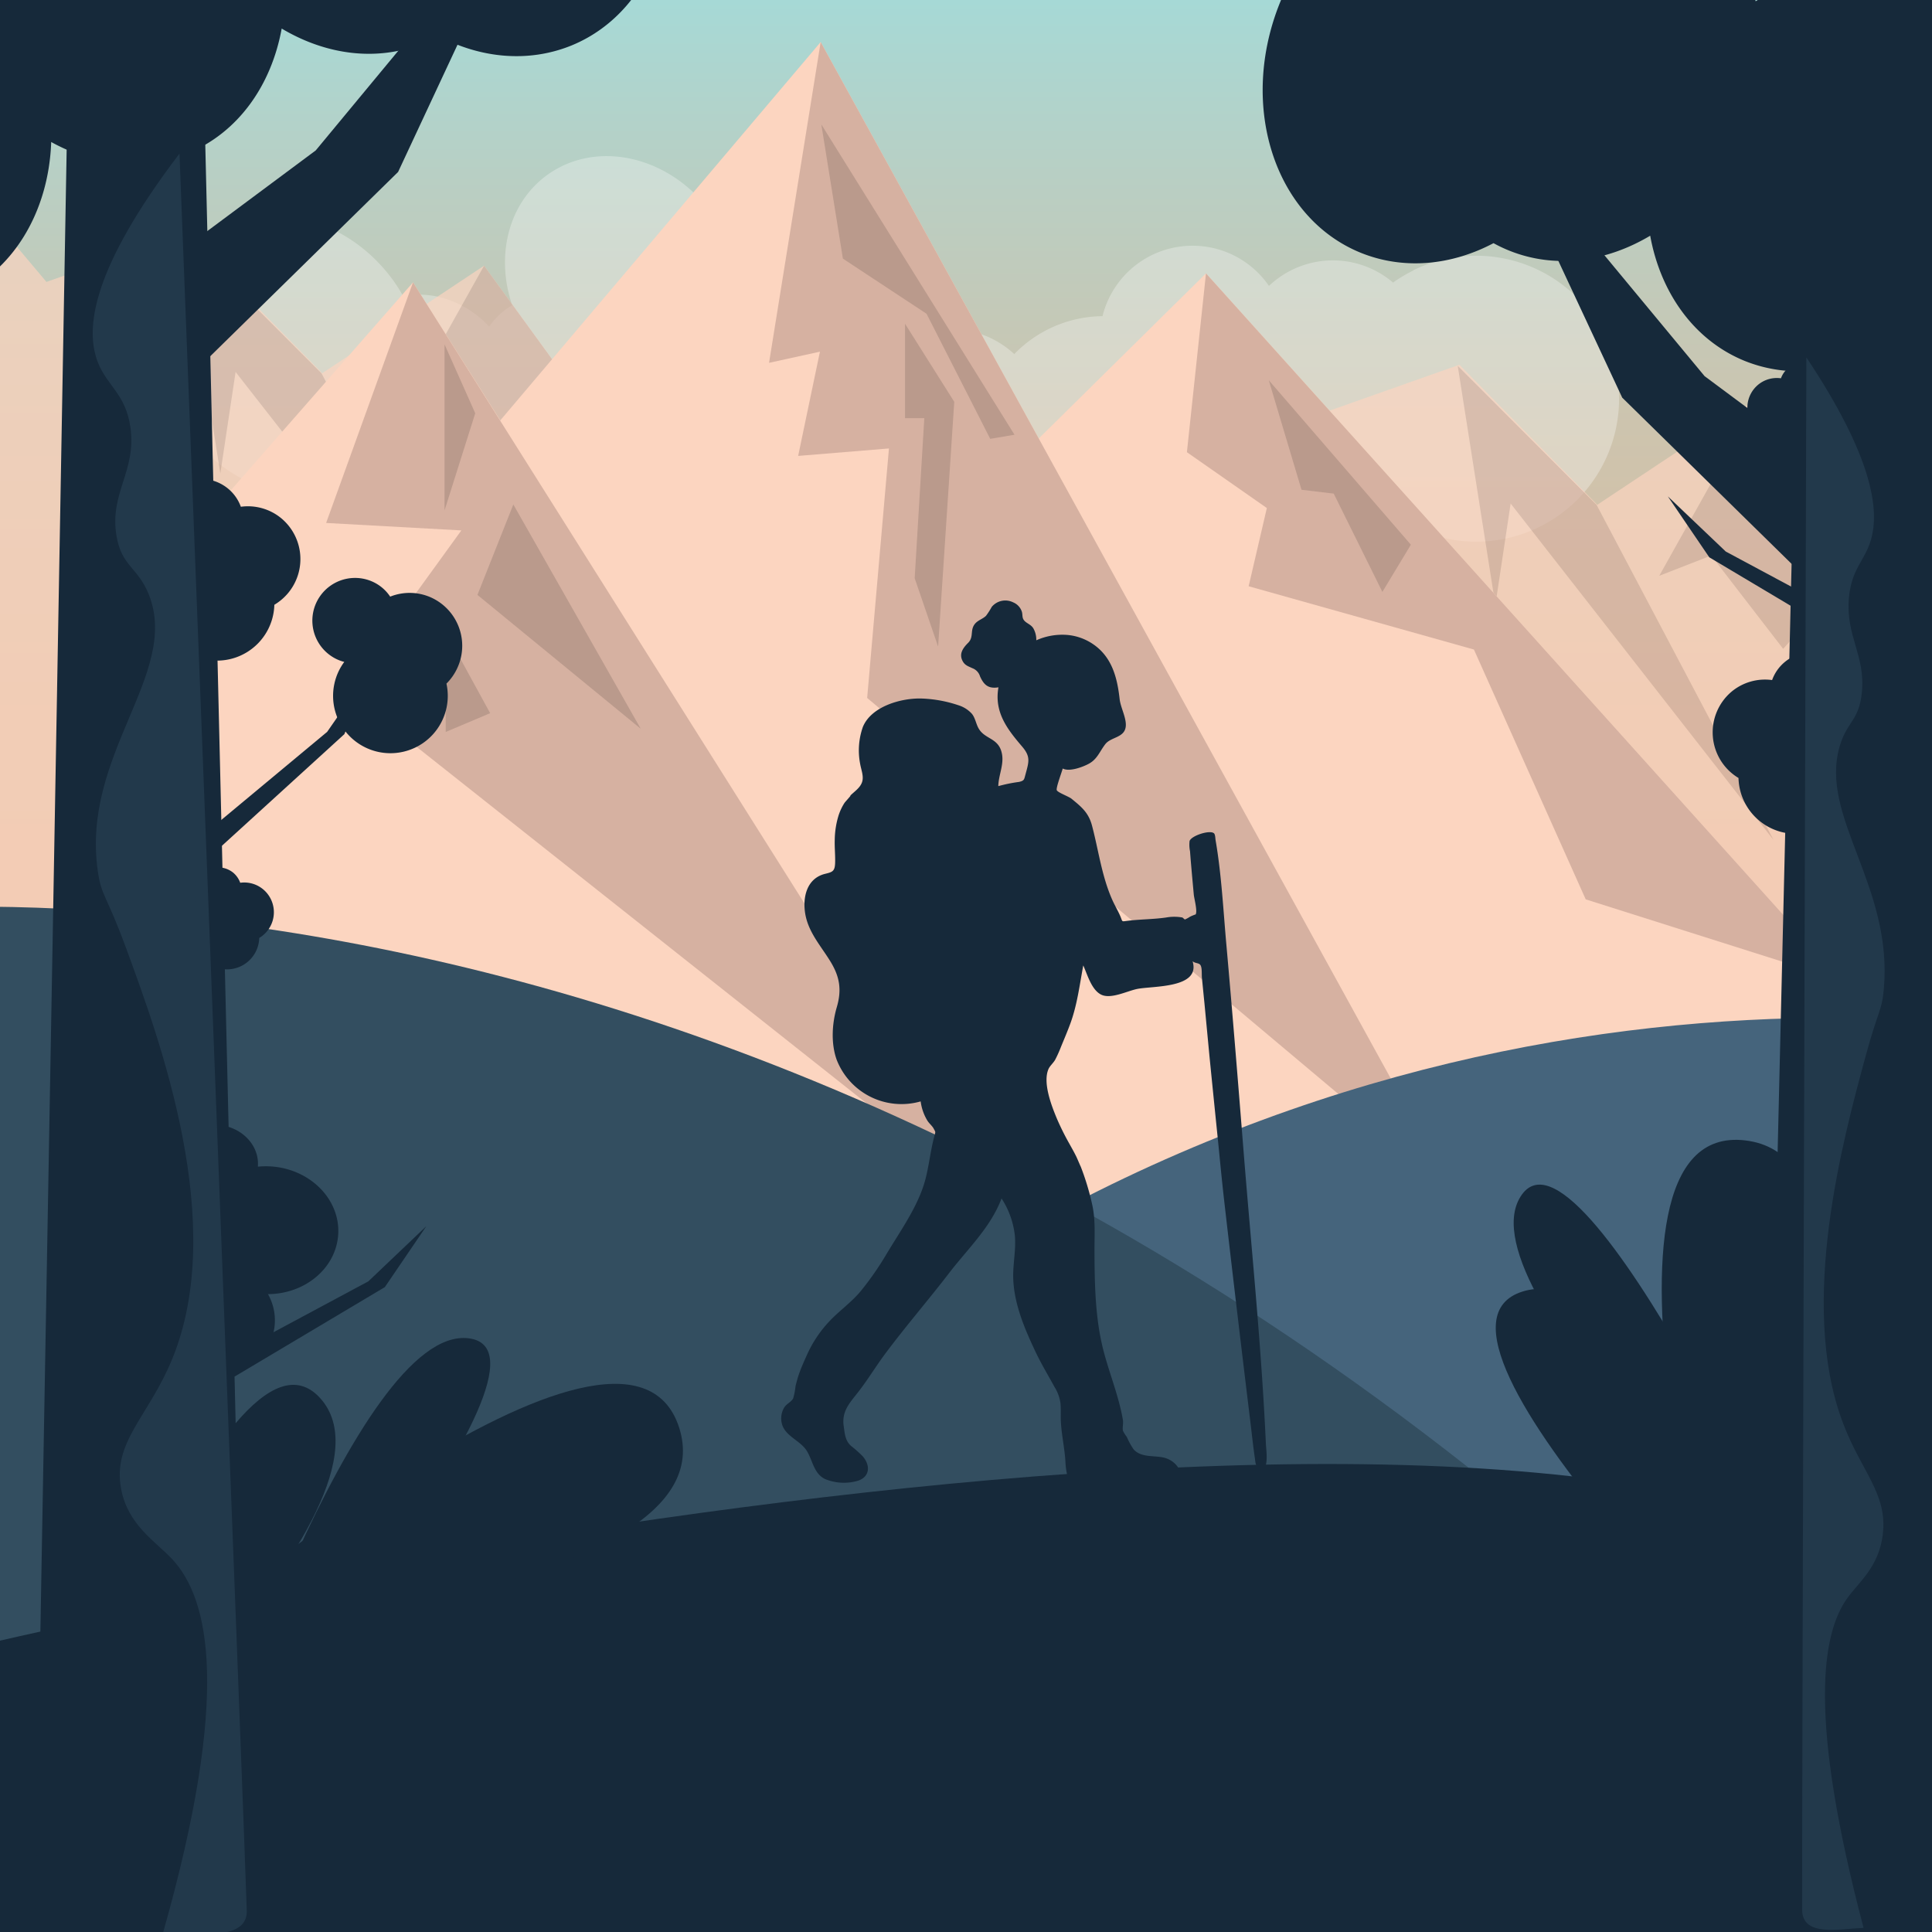 <svg xmlns="http://www.w3.org/2000/svg" xmlns:xlink="http://www.w3.org/1999/xlink" viewBox="0 0 500 500"><rect x="0" y="0" width="500" height="500" fill="#808080" stroke="none"/><defs><style>.cls-1{fill:none;}.cls-2{fill:url(#Degradado_sin_nombre_2595);}.cls-3{clip-path:url(#clip-path);}.cls-4{fill:#fdfeff;opacity:0.3;}.cls-5{opacity:0.68;}.cls-6{fill:#fcd5c0;}.cls-7{fill:#d6b1a1;}.cls-8{fill:#3f3834;opacity:0.19;}.cls-12,.cls-9{fill:#45647c;}.cls-10{fill:#334e60;}.cls-11{fill:#16293a;}.cls-12{opacity:0.27;}</style><linearGradient id="Degradado_sin_nombre_2595" x1="250" x2="250" y2="500" gradientUnits="userSpaceOnUse"><stop offset="0" stop-color="#a6d9d6"/><stop offset="0.1" stop-color="#bacec2"/><stop offset="0.22" stop-color="#cdc4ae"/><stop offset="0.37" stop-color="#dbbda1"/><stop offset="0.55" stop-color="#e3b898"/><stop offset="0.88" stop-color="#e5b796"/></linearGradient><clipPath id="clip-path"><rect class="cls-1" width="500" height="500"/></clipPath></defs><title>Artboard 1</title><g id="BACKGROUND"><rect class="cls-2" width="500" height="500"/></g><g id="OBJECTS"><g class="cls-3"><path class="cls-4" d="M365.77,70a38.1,38.1,0,0,0-5.25,3.13,24,24,0,0,0-26.12-3.3,24.47,24.47,0,0,0-6,4.16,24,24,0,0,0-43.07,7.83,32.24,32.24,0,0,0-22.84,9.82,24,24,0,1,0-5.91,39.15c.43-.21.84-.43,1.25-.66A32.15,32.15,0,0,0,317.53,110c.55-.22,1.09-.45,1.63-.71a24.1,24.1,0,0,0,6-4.16,24.06,24.06,0,0,0,21.91,10.25,36.08,36.08,0,0,0,1.68,4,37,37,0,1,0,17-49.43Z"/><path class="cls-4" d="M97,122.81a29.74,29.74,0,0,0,4.14-3.58c7.72,5.16,17.39,5.72,24.56.63a18.84,18.84,0,0,0,4.6-4.66c8.12,8.72,20.61,10.94,29.37,4.72a20.44,20.44,0,0,0,8.31-16.63,25.45,25.45,0,0,0,18.78-11.86c7.87,5.76,18,6.6,25.51,1.29,9.66-6.86,11.12-21.39,3.26-32.46s-22.06-14.46-31.72-7.6c-.34.25-.68.5-1,.77-10.74-13.28-28.64-17.06-41-8.28-10.27,7.29-13.6,21.07-9.26,33.84q-.69.41-1.35.87a19.15,19.15,0,0,0-4.6,4.65C120.48,78,112,75.1,104.36,76.68A42.6,42.6,0,0,0,102,72.9c-12.08-17-33.92-22.24-48.78-11.69s-17.1,32.9-5,49.91S82.1,133.36,97,122.81Z"/><g class="cls-5"><polygon class="cls-6" points="171.83 132.83 171.83 341.22 -6.13 341.22 -2.52 55.68 12.02 72.96 47.71 60.35 83.39 96.59 125.28 68.76 171.83 132.83"/><polygon class="cls-7" points="125.28 68.76 171.83 132.83 185.28 161.18 141.84 122.32 131.49 133.88 112.87 109.72 99.42 114.97 125.28 68.76"/><polygon class="cls-7" points="47.27 60.64 83.21 96.62 129.02 183.35 60.97 96.26 57.02 122.54 47.27 60.64"/></g><g class="cls-5"><polygon class="cls-6" points="501.82 166.87 501.82 375.27 323.85 375.27 327.47 89.73 342.01 107.01 377.69 94.4 413.38 130.64 455.27 102.81 501.82 166.87"/><polygon class="cls-7" points="455.27 102.81 501.82 166.87 515.26 195.23 471.82 156.37 461.48 167.92 442.86 143.77 429.41 149.02 455.27 102.81"/><polygon class="cls-7" points="377.26 94.69 413.2 130.67 459 217.4 390.95 130.31 387 156.59 377.26 94.69"/></g><polygon class="cls-6" points="251.41 130.69 312.11 70.75 476.85 253.81 390.14 339.67 251.41 130.69"/><path class="cls-6" d="M117.26,123.22,212.39,10.88l163.3,296.89L145.92,313Q131.58,218.12,117.26,123.22Z"/><polygon class="cls-7" points="212.39 10.88 199.03 93.9 212.2 91.01 206.56 117.99 230.06 116.06 224.42 180.63 375.69 307.77 212.39 10.88"/><polygon class="cls-7" points="312.11 70.75 307.17 117.03 327.86 131.48 323.15 151.72 381.45 168.1 410.38 232.75 476.85 253.81 312.11 70.75"/><polygon class="cls-6" points="14.73 178.24 106.89 73.08 260.47 315.97 14.73 310.05 14.73 178.24"/><path class="cls-7" d="M106.89,73.08,84.4,135.34l35,1.93-30,41.43,167.89,133Z"/><polygon class="cls-8" points="115.05 89.13 115.05 132.08 122.99 106.95 115.05 89.13"/><polygon class="cls-8" points="234.22 83.79 234.22 108.22 239.21 108.22 236.72 149.65 242.78 167.33 246.96 103.99 234.22 83.79"/><polygon class="cls-8" points="328.36 98.41 336.83 126.75 345.17 127.75 357.76 153.18 365.13 140.97 328.36 98.41"/><polygon class="cls-8" points="165.82 188.6 132.85 130.56 123.56 153.96 165.82 188.6"/><polygon class="cls-8" points="115.35 163.55 115.35 189.43 126.85 184.57 115.35 163.55"/><polygon class="cls-8" points="212.56 32.2 218.14 66.93 239.79 81.2 256.27 113.57 262.55 112.51 212.56 32.2"/><path class="cls-9" d="M631.55,291.38l5.2,240L82.69,516.23c12.84-27.92,78.05-161.86,237.12-223.77C469.8,234.09,600.67,279.68,631.55,291.38Z"/><path class="cls-10" d="M-61.85,238.56s247.73-48.13,501,192.5l-503.21-3.44Z"/><path class="cls-11" d="M-12.4,427.49s401.8-97.92,512.47-15.8S355.5,634.38,355.5,634.38L44.43,583.84l-90.73-6.31Z"/><path class="cls-11" d="M327.62,373.88c-1.15-25.44-3.79-50.9-5.81-76.27-1.42-17.81-2.86-35.61-4.45-53.4-.78-8.74-1.25-18-2.77-26.79-.07-.42-.07-1.45-.41-1.76-1.07-.95-5.87.61-6.32,2a8.45,8.45,0,0,0,.12,2.65c.15,2.09.34,4.18.52,6.27l.45,4.93c.09,1,1,4.29.48,5.14a11.48,11.48,0,0,0-1.48.61,7.29,7.29,0,0,1-1.32.71l-.61-.52a11.79,11.79,0,0,0-4.23,0c-3.37.49-6.85.44-10.24.89-1.37.18-1,.2-1.61-1.22s-1.45-2.81-2.09-4.25c-2.73-6.16-3.53-12.73-5.23-19.17-.89-3.38-2.71-4.86-5.33-7-.72-.58-3.55-1.59-3.8-2.2s1.37-4.85,1.54-5.61c1.72.92,5.19-.38,6.77-1.24,2.19-1.19,2.81-3.2,4.25-5.06s4.83-1.62,5.27-4.4c.34-2.2-1.31-5-1.56-7.27-.6-5.36-1.88-10.58-6.5-13.95a14,14,0,0,0-7.18-2.66,16.45,16.45,0,0,0-7.89,1.4,5.93,5.93,0,0,0-.76-3.09c-.6-1-1.68-1.25-2.34-2s-.37-1.47-.64-2.33a3.94,3.94,0,0,0-2.24-2.4,4.56,4.56,0,0,0-5.54,1.16,19.46,19.46,0,0,1-1.49,2.32c-.84.82-2.08,1.13-2.85,2.06-1.37,1.66-.23,3.41-1.79,4.95-1.34,1.33-2.47,2.91-1.33,4.85.59,1,1.46,1.23,2.42,1.69a3.27,3.27,0,0,1,2,2.12c1,2.23,2.15,3.26,4.77,2.84-1.17,6.53,2.43,11,6.16,15.37,2.18,2.58,1.73,3.88.85,7.11-.38,1.37-.28,1.68-1.7,2a39.64,39.64,0,0,0-5.35,1.09c.07-3.19,1.81-6.07.7-9.28-1.06-3.06-4-3-5.57-5.3-.9-1.27-1-3-2-4.18a7.84,7.84,0,0,0-3.44-2.17,33.41,33.41,0,0,0-9.49-1.74c-5.24-.18-13.06,2-15.25,7.35a18.23,18.23,0,0,0-.69,9.63c.24,1.4.91,3,.55,4.41-.43,1.71-2.12,2.68-3.25,3.87.88-.74-1.15,1.42-1.38,1.77a14,14,0,0,0-1.51,3.2,22.4,22.4,0,0,0-1,6.4c-.06,1.95.16,3.91.1,5.86-.07,2.18-.62,2.4-2.56,2.87-4.85,1.17-5.93,6.21-5.14,10.54.84,4.58,3.89,8,6.29,11.84,2.6,4.12,3.19,7.56,1.83,12.18-1.24,4.24-1.53,9.41,0,13.61a18,18,0,0,0,21.72,10.73,12.6,12.6,0,0,0,1.75,5c.44.7,1.21,1.32,1.59,2,.52,1,.54.75.22,1.92-1,3.68-1.36,7.47-2.31,11.15-1.82,7.05-6.65,13.61-10.32,19.82a77.87,77.87,0,0,1-6.33,9.07c-2.3,2.84-5.44,5.06-8,7.71a31.39,31.39,0,0,0-6.13,9.15c-.71,1.59-1.43,3.19-2,4.84-.34,1-.6,2-.86,3.05a17.51,17.51,0,0,1-.61,3.16c-.56,1-1.76,1.39-2.36,2.43a5.54,5.54,0,0,0-.43,4.55c1.11,3,4.79,4,6.4,6.73,1.48,2.49,1.76,5.77,4.66,7.16a12.86,12.86,0,0,0,8.67.38c3-1.13,3-4,1.09-6.24a29.57,29.57,0,0,0-3.08-2.74c-1.51-1.39-1.59-3.16-1.87-5.1-.57-4,1.66-6.09,4-9.14s4.35-6.37,6.65-9.47c5.32-7.15,11.15-13.88,16.58-20.94,4.84-6.32,10.75-11.8,13.62-19.37a22,22,0,0,1,3.44,9.57c.32,3.44-.41,6.86-.43,10.31,0,6.94,2.88,13.68,5.81,19.86,1.47,3.1,3.23,6,4.86,9a10.65,10.65,0,0,1,1.56,4.19c.18,1.73,0,3.54.14,5.29.23,3.43,1,6.79,1.16,10.1.15,2.66.76,6,3.21,7.45,5.58,3.34,14.22,1.77,20.26,1,2.45-.3,5.44-.76,6.25-3.51s-1.26-5.26-3.83-6.07-6.21.07-8.26-2.27a18.69,18.69,0,0,1-1.75-3.2,9.2,9.2,0,0,1-1-1.59c-.18-.74.12-1.9,0-2.75-1.15-6.76-4-13.18-5.49-19.87-1.74-7.83-1.85-16.13-1.88-24.12,0-3.89.27-7.85-.56-11.66a66.62,66.62,0,0,0-3.12-10.29c.47,1.21-.84-1.91-1-2.22-.57-1.17-1.22-2.3-1.85-3.44a66.77,66.77,0,0,1-3.13-6.28c-1.45-3.44-3.79-9.46-2.24-13,.34-.79,1.3-1.61,1.74-2.42a32.16,32.16,0,0,0,1.5-3.34c.82-2,1.68-4,2.43-6.05,1.77-4.84,2.39-10,3.33-15,1.07,2.37,2.11,6.29,4.61,7.55s6.67-.9,9.29-1.45c4-.84,16.54-.08,14.39-7.18.79.64,1.72.35,2.1,1.11s.23,2.32.32,3.22c.22,2.18.43,4.36.65,6.54L313,273.25q1.09,10.94,2.21,21.88c.51,5.13,1,10.26,1.58,15.38q3.29,28.65,6.78,57.26c.39,3.19.72,6.41,1.19,9.59.12.82.12,2,.88,2.49C328.65,381.81,327.67,375,327.62,373.88Z"/><path class="cls-11" d="M280.87,305.15l.18.46Z"/><path class="cls-11" d="M9.24,476.45s98.21-87.29,73.66-114.57S9.24,476.45,9.24,476.45Z"/><path class="cls-11" d="M46.84,423.36s143-9.93,128.93-53.87S46.84,423.36,46.84,423.36Z"/><path class="cls-11" d="M53.82,460.81c3.62-2.41,96.39-110.84,67.47-114.46S53.82,460.81,53.82,460.81Z"/><polygon class="cls-11" points="51.31 -39.05 63.98 494.32 9.17 494.32 18.63 -39.05 51.31 -39.05"/><polygon class="cls-11" points="53.78 92.81 103.03 44.5 136.53 -27.24 81.71 38.93 33.6 74.72 53.78 92.81"/><path class="cls-11" d="M60.66,356.29,99.6,333.1l10.73-15.76-15,14.27-36.91,19.8Z"/><path class="cls-11" d="M55.65,220.51,89.12,190l7.34-17.6-11.79,17L52.5,216.17Z"/><path class="cls-11" d="M111.88,154.78a13.55,13.55,0,0,0-10.9-.37,10.84,10.84,0,0,0-4.3-3.75,11.05,11.05,0,0,0-9.58,19.92,10.37,10.37,0,0,0,2,.72,14.67,14.67,0,0,0-1.46,2.42,14.84,14.84,0,1,0,27.9,3.2,13.87,13.87,0,0,0,2.7-3.79A13.72,13.72,0,0,0,111.88,154.78Z"/><path class="cls-11" d="M72.82,134.15a13.56,13.56,0,0,0-10.49-3,10.83,10.83,0,0,0-3.28-4.67,11.05,11.05,0,1,0-12.34,18.21A14.84,14.84,0,1,0,71,156.52a14,14,0,0,0,3.53-3A13.74,13.74,0,0,0,72.82,134.15Z"/><path class="cls-11" d="M68.08,230.14a7.64,7.64,0,0,0-5.91-1.68,6.1,6.1,0,0,0-1.84-2.63,6.23,6.23,0,0,0-7.94,9.6,7,7,0,0,0,1,.66,7.9,7.9,0,0,0-1.12,1.12,8.36,8.36,0,1,0,14.82,5.53,7.86,7.86,0,0,0,2-1.71A7.72,7.72,0,0,0,68.08,230.14Z"/><path class="cls-11" d="M55.54,291.1l.64,0c6.16.36,10.88,5.1,10.57,10.58l0,.25a21.53,21.53,0,0,1,3.22-.07c10.23.6,18.09,8.47,17.56,17.58C87,328.18,79,334.87,69.35,334.92a13.73,13.73,0,0,1,1.77,7.57c-.48,8.35-8.47,14.67-17.83,14.12q-.8,0-1.56-.15Z"/><path class="cls-11" d="M173.18-123.95c-9.29-22.82-32.32-35-51.42-27.22a31.7,31.7,0,0,0-6.42,3.54A38.64,38.64,0,0,0,90-146.5c-21.52,8.77-30.9,36-21.91,61.84-12,5.76-19.93,17.5-22.44,31.4-10.76-6.42-23.13-8.38-34.53-4.52l0-.12C.17-84.64-26.8-98.92-49.18-89.8S-80.87-51.62-70-24.88a61.4,61.4,0,0,0,6.91,12.51C-76.73.56-81.06,23.54-72.3,45c10.89,26.73,37.86,41,60.24,31.89,15.47-6.3,24.69-22.14,25.31-40.14,11.09,6.13,23.75,7.63,35.2,3C61.64,34.38,70.24,22.06,72.9,7.39c11.42,6.81,24.67,8.67,36.62,3.8a35.33,35.33,0,0,0,3.92-1.88c10.89,5.76,23.21,7,34.39,2.49,22.38-9.12,31.69-38.18,20.8-64.92a61.23,61.23,0,0,0-10.27-16.82C175.31-79,182-102.34,173.18-123.95Z"/><path class="cls-12" d="M46.45,39.75c-22.83,30-24.48,45.4-21.13,54,2.41,6.15,7.2,8.21,8.43,16.82,1.62,11.36-5.42,16.94-3.62,28,1.33,8.12,5.59,8.16,8.44,15.43,8,20.48-17.63,41.21-13.25,71.49.94,6.53,2.18,5.92,7.22,19.63,8.92,24.24,26.34,71.63,12.05,106.54-6.11,14.93-15.53,21.5-13.25,33.64,1.77,9.45,9,13.66,13.25,18.23,9.52,10.26,15.24,34.57-2.41,96.73,8.6.09,21.69,2.21,21.69-5.61C63.87,490.42,46.45,39.75,46.45,39.75Z"/><path class="cls-11" d="M467.56,448.91s-38.48-125.63-73.5-114.67S467.56,448.91,467.56,448.91Z"/><path class="cls-11" d="M447,434.79s50.51-134.14,4.71-139.65S447,434.79,447,434.79Z"/><path class="cls-11" d="M469.48,418.73c-.68-4.29-60.64-133.78-76-109S469.48,418.73,469.48,418.73Z"/><polygon class="cls-11" points="467.93 -33.65 455.26 499.72 510.07 499.72 500.61 -33.65 467.93 -33.65"/><polygon class="cls-11" points="469.07 151.23 419.83 102.91 386.33 31.18 441.14 97.34 489.25 133.13 469.07 151.23"/><path class="cls-11" d="M481.3,167.42l-38.94-23.19q-5.37-7.89-10.73-15.77l15,14.28,36.91,19.79Z"/><path class="cls-11" d="M448.13,179a13.53,13.53,0,0,1,10.49-3,10.83,10.83,0,0,1,3.28-4.67,11.05,11.05,0,1,1,12.34,18.21,14.84,14.84,0,1,1-24.32,11.8A13.78,13.78,0,0,1,448.13,179Z"/><path class="cls-11" d="M455,99.57a7.61,7.61,0,0,1,5.91-1.67,6.07,6.07,0,0,1,1.85-2.63,6.22,6.22,0,1,1,7,10.25,9.19,9.19,0,0,1,1.13,1.12A8.36,8.36,0,1,1,456,112.17a7.83,7.83,0,0,1-2-1.71A7.74,7.74,0,0,1,455,99.57Z"/><path class="cls-11" d="M326.78-70.35c9.3-22.82,32.32-35,51.42-27.23A31.26,31.26,0,0,1,384.62-94,38.63,38.63,0,0,1,410-92.9c21.52,8.77,30.91,36,21.91,61.83,12,5.77,19.93,17.5,22.44,31.4C465.09-6.09,477.45-8,488.85-4.18c0,0,0-.09,0-.13,10.89-26.73,37.86-41,60.24-31.9S580.83,2,569.94,28.71A61.85,61.85,0,0,1,563,41.22c13.65,12.93,18,35.91,9.22,57.41-10.89,26.73-37.86,41-60.24,31.9-15.47-6.31-24.69-22.14-25.31-40.15-11.09,6.13-23.74,7.63-35.2,3C438.32,88,429.72,75.65,427.07,61c-11.43,6.82-24.68,8.68-36.63,3.8a37.15,37.15,0,0,1-3.92-1.87c-10.89,5.75-23.21,7-34.38,2.48-22.38-9.12-31.7-38.18-20.81-64.91a60.93,60.93,0,0,1,10.28-16.83C324.65-25.38,318-48.75,326.78-70.35Z"/><path class="cls-12" d="M467.49,92.5c17.33,26,18.92,39.57,16.71,47.19-1.6,5.48-5,7.4-5.7,15-.89,10.07,4.37,14.85,3.33,24.68-.75,7.19-3.84,7.32-5.73,13.79-5.31,18.25,13.84,36,11.43,62.84-.52,5.78-1.44,5.27-4.75,17.48-5.86,21.59-17.31,63.79-6,94.31,4.81,13.05,11.82,18.66,10.47,29.43-1.05,8.37-6.2,12.24-9.16,16.36-6.65,9.26-10.19,30.84,4.2,85.35-6.24.26-15.69,2.4-15.89-4.5C466.25,490.73,467.49,92.5,467.49,92.5Z"/></g></g></svg>